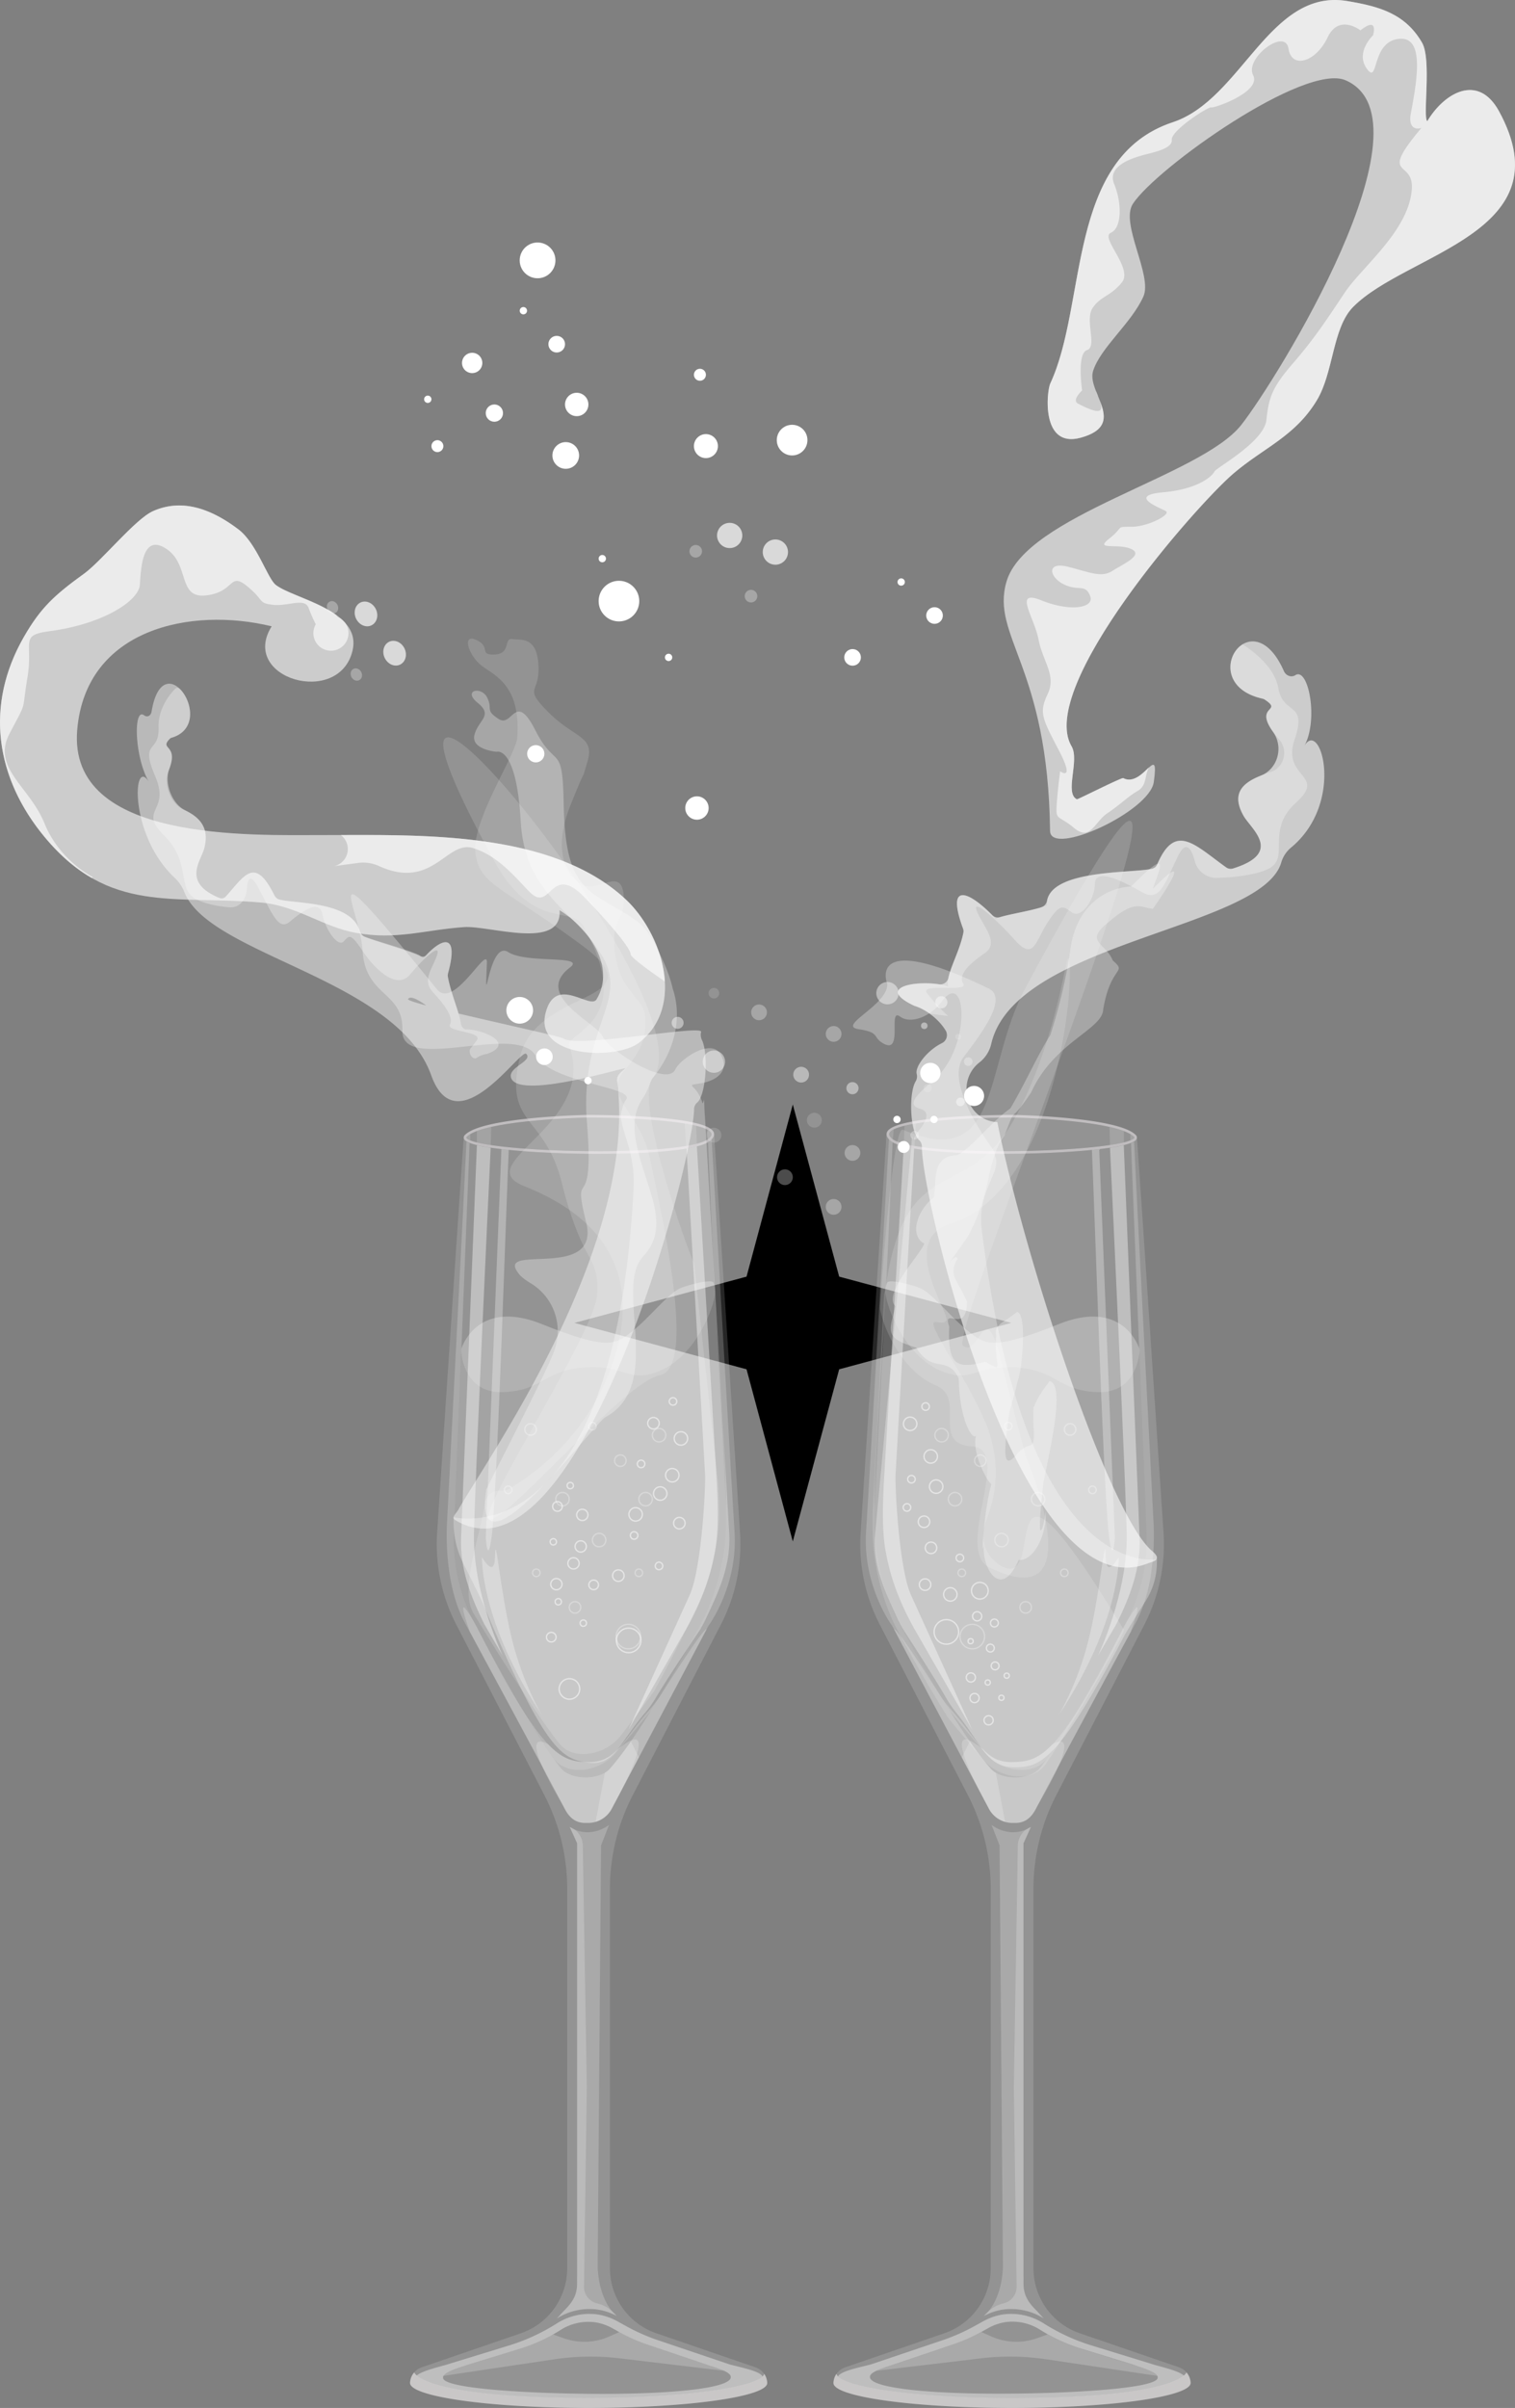<svg xmlns="http://www.w3.org/2000/svg" id="cheers" viewBox="0 0 1136.45 1806.03"><rect x="0" y="0" width="1136.45" height="1806.03" fill="#808080" stroke="none"/><defs><style>.cls-1,.cls-14{opacity:.45}.cls-11,.cls-13,.cls-14,.cls-2,.cls-3,.cls-4,.cls-6,.cls-9{fill:#fff}.cls-3,.cls-5{opacity:.3}.cls-12,.cls-4{opacity:.6}.cls-5{fill:none;stroke:#fff;stroke-miterlimit:10}.cls-6,.cls-7{opacity:.15}.cls-8{fill:#fffafe}.cls-10,.cls-8{opacity:.5}.cls-9{opacity:.2}.cls-10{fill:#fffdfd}.cls-11{opacity:.4}.cls-13{opacity:.7}</style></defs><title>HeartSpill2</title><g id="Slide1"><g id="HeartSpill"><path id="star" class="st1" d="M629.5 957.5l129.1 34.7-129.1 34.8-34.8 129.1L560 1027l-129.1-34.8L560 957.5l34.7-129.1z"/><g id="WineglassLeft"><g id="Left-contents-slide3"><g id="Splash"><g id="flow" class="cls-1"><path class="cls-2" d="M365.5 790.42c20.32-7.29-.81-17.54-14.64-18.31-2.37-.13-4.72-2.72-5.36-5.94-1.73-8.72-7.14-21.19-9.42-32.93a7.62 7.62 0 0 1 .05-3.41c8.15-29.77-3.89-26.88-16.52-13.36a3.35 3.35 0 0 1-4.43.37c-5.74-3.56-35.4-11.68-41.63-14.27a7.64 7.64 0 0 1-3.85-4.81c-7-21.86-48.26-19.94-60.24-23.12a6.6 6.6 0 0 1-3.85-3.58c-14.72-29.38-22.38-14-36.69 1.87a3.18 3.18 0 0 1-3.69.8c-29.15-11.53-14.56-27.94-12.07-37.31 4.37-16.46-4.31-23.79-14.26-28.68S123 587.29 127 576.65c7-18.59-7.78-14.27.32-22.52a3.22 3.22 0 0 1 1.39-.84c35.05-10.33-6.29-72.05-15-19.64-.53 3.2-3.17 4.64-5.71 2.78-8.1-5.94-7.17 31.79 3.86 50.31-12.21-20.5-15.61 39.45 19.38 71.83a30 30 0 0 1 7.19 10.83c19 47.32 159.1 64.63 185 137 19.15 53.45 67.09-20.38 71.31-16 5.32 5.54-14.34 10.15-11.29 18.22 6.33 16.74 88.74-9.59 85.63-7.21-2.83 2.16-6.67 5.2-6.17 9.07C479.22 935.26 362.93 1097.91 344 1132c-1.93 3.48-5.86 6.12-2.38 8.19C433.55 1195 520 873.84 520.66 832a6.56 6.56 0 0 1 2.29-5c6.65-5.47 8.63-36.47 3.6-47a8.69 8.69 0 0 1-.61-6c1.59-5.86-92.86 12.3-103.43 4.85-3.28-2.31-118.43-26.24-116.41-29.52 5.46-8.85 53.41 41.93 58.74 41.24a3.08 3.08 0 0 0 .66-.15z"/></g><path id="body" class="cls-3" d="M272 713.26c2.16 34.5 30.83 30.29 29.82 59.56-1.12 32.64 85.15-5.72 99.85 18.71 12.8 21.26 75.31 23.61 67.93 33.33a14.24 14.24 0 0 0-2.48 5.4l-.56 2.38h-.16c-3.59 11.78 10.51 28.16 8.89 58.92-14.59 277.79-135 246.36-135 246.36v4.48a68.43 68.43 0 0 0 7.45 30.67c4.68 9.21 10.59 21 14.66 29.87 46.33 110.33 59.07 116.17 78.1 119 20 3 23.45-13.75 43.5-37.41a80.17 80.17 0 0 0 7.9-11.12c8.91-15.12 33.24-51.06 33.24-51.06l3.21-5.83c10.2-21.66 20.14-41.37 18.63-67.26l-18.23-312.4c-.54-6.2-.29-10.17-.74-12.55a5.19 5.19 0 0 1-1 3.2 31.25 31.25 0 0 0-3.81-8.3c-3.67-5.62-7.7-5.22 1.35-6.5 12.34-1.75 23.38-9 16-21.93-7.12-12.51-30.38 3.59-34 11.36-6.22 13.48-50.1-14.51-54.48-24.74s-52.35-30.49-24.65-51.65c12.84-9.81-32.36-2.73-46.24-11.69-15-9.65-17.8 53.18-15.93 8.06.59-14.31-24.66 35.6-37.45 19.89-94.5-116.19-57.95-63.25-55.8-28.75z"/><path id="highlight" class="cls-3" d="M345.76 767.65c-1.39-8.93-7.51-22.52-9.82-35.15a5.06 5.06 0 0 1 .08-2.24c8.53-30.76-4.16-27.25-17.08-13a2.28 2.28 0 0 1-2.89.36c-7.75-4.06-34.8-11.54-43.46-15.47a5.41 5.41 0 0 1-2.64-3.53c-6.38-23.38-50.88-20.56-61.47-24.22a4.61 4.61 0 0 1-2.41-2.39c-14.66-29.87-22.31-15.74-36.14-.13a5.32 5.32 0 0 1-6.36 1.22c-26.9-11.49-12.84-27.43-10.4-36.63 4.61-17.35-5.29-24.55-15.89-29.46-9.39-4.35-14.85-19.06-10.82-28.82 8.46-20.49-7.69-15.46 1.14-24.24a2.11 2.11 0 0 1 .92-.53c19.7-5.61 15.67-27.24 6.71-36.4-1.27-1.3-2.84-1.45-3.83-.42-5.11 5.32-12.88 15.66-12.44 29.07.65 19.88-14.36 8.89-2.57 36.42s-13.52 24.41 6.93 44.75 9 39.63 23.65 47.46c7.54 4 17.52 5.61 25.42 6.19 6.88.5 12.18-5.09 12.81-13.89.5-7 2.35-12 8-1.77 10.66 19.33 15.39 33.76 24.06 26.56s22.26-17.69 24.59-5.73 11.76 25 15.93 20.45 5.18-6.47 14.28 7.21 25.61 29.63 35.64 17.5 23.61-24.43 20.06-14.14-11.42 18.43-2.93 27.6 15.6 18.65 12.69 24.16S362 773.58 357.77 780a64.77 64.77 0 0 1-4.65 6.11c-2 2.3 0 7.4 3 7.68a2.13 2.13 0 0 0 1.37-.33 18.67 18.67 0 0 1 7.51-2.94 2.07 2.07 0 0 0 .45-.1c21.12-7.52-2-18.22-15.82-18.38-1.78-.04-3.5-2.04-3.87-4.39z"/></g><g id="spill"><path id="spill-2" data-name="spill" class="cls-4" d="M469.3 674.48c-56.1-52.18-155.84-48.1-226.3-48.17-54-.06-192.21 5.63-185.08-78.85 6.4-76 85.21-92.49 145.86-77.71-24.48 39.19 50.57 60.73 60.66 18.25 7.24-30.5-44-38.78-57.59-49.33-6.21-4.83-14.25-31.19-28-41.64-18.79-14.23-41.09-23.87-64-13.74-13.42 5.94-38.54 37.38-52 47.12-22 15.9-32.31 25.39-44.73 46.91-29.8 51.62-21.64 106.16 15.68 150.85 48.07 57.58 96.55 43.07 161.89 48.75 26.87 2.33 46.22 18.17 71.18 22.73 30.47 5.57 51.31-2.17 81.2-4.31 18.8-1.35 73.77 17.8 71.7-12.64 22 13.54 42.28 42.45 27.74 66.81-4.86 8.15-30.92-18.95-38.29 10.33-8.57 34.07 53.48 35 69.88 22.41 35.82-27.37 17.1-82.75-9.8-107.77z"/><path id="highlight-2" data-name="highlight" class="cls-4" d="M7.21 550.11c13.66-25.85 8.81-14.84 13.36-41.82s-6.45-31.83 16.67-34.89c40.12-5.32 66.87-22.72 67.68-34.84s1.74-38.75 19.73-27 8.3 37.54 30 35 17.14-17.91 30.59-7 7.93 12.68 19.35 14.05 23.91-5.62 26.9 2.33a111.45 111.45 0 0 0 5.38 12.31 13.17 13.17 0 1 0 21.71-1.52q-1-1.13-2.21-2.19a13.26 13.26 0 0 0-2.88-1.73l-1.62-1.81c-14.5-10.27-36.75-15.86-45-22.29-6.21-4.83-14.25-31.19-28-41.64-18.79-14.23-41.09-23.87-64-13.74-13.42 5.94-38.54 37.38-52 47.12-22 15.9-32.31 25.39-44.73 46.91-29.82 51.58-21.66 106.12 15.66 150.81 11.64 13.94 23.3 23.64 35.21 30.44l.42-.88s-24.82-12.36-36.06-40.18S-6.45 576 7.21 550.11z"/><path id="hightlight" class="cls-4" d="M255.67 626.29a13.16 13.16 0 0 1-5 23.33l17.84-2.38a28.56 28.56 0 0 1 15.66 2.26C324.59 668 335 630 354.78 636.07c23.15 7 38.7 31.32 46 35.78 12.89 7.87 13.86-23.61 37.89 1.39s34.54 39.1 34.37 42.41c-.12 2.42 16.62 14.25 25.69 20.48-1.41-23.21-14.09-47.38-29.44-61.66-52.81-49.12-144.29-48.37-213.62-48.18z"/></g><g id="Bubbles"><circle class="cls-5" cx="509.56" cy="1142.41" r="4.32" transform="rotate(-3.19 509.298 1141.64)"/><circle class="cls-5" cx="490.16" cy="1067.47" r="4.32" transform="rotate(-3.19 489.815 1066.88)"/><circle class="cls-5" cx="463.8" cy="1181.77" r="4.32" transform="rotate(-3.19 463.456 1180.977)"/><circle class="cls-5" cx="504.81" cy="1051.12" r="2.83" transform="rotate(-3.19 504.47 1050.397)"/><circle class="cls-5" cx="480.86" cy="1098" r="2.83" transform="rotate(-3.19 480.52 1097.351)"/><circle class="cls-5" cx="494.29" cy="1174.5" r="2.83" transform="rotate(-3.19 494.028 1173.742)"/><circle class="cls-5" cx="475.63" cy="1151.65" r="2.83" transform="rotate(-3.19 475.255 1150.936)"/><circle class="cls-5" cx="495.22" cy="1120.21" r="5.05" transform="rotate(-3.19 494.82 1119.493)"/><circle class="cls-5" cx="504.26" cy="1106.47" r="5.05" transform="rotate(-3.19 504.008 1105.732)"/><circle class="cls-5" cx="510.75" cy="1078.89" r="5.05" transform="rotate(-3.19 510.345 1078.235)"/><circle class="cls-5" cx="476.77" cy="1135.83" r="5.05" transform="rotate(-3.19 476.413 1135.154)"/><circle class="cls-5" cx="471.53" cy="1230.33" r="9.2" transform="rotate(-3.19 471.27 1229.535)"/></g><g id="Bubbles-2" data-name="Bubbles"><circle class="cls-5" cx="445.33" cy="1188.68" r="3.61" transform="rotate(-13.48 445.349 1188.682)"/><circle class="cls-5" cx="418.16" cy="1129.88" r="3.61" transform="rotate(-13.48 418.151 1129.87)"/><circle class="cls-5" cx="413.54" cy="1227.91" r="3.61" transform="rotate(-13.48 413.558 1227.91)"/><circle class="cls-5" cx="427.78" cy="1114.23" r="2.36" transform="rotate(-13.48 427.764 1114.233)"/><circle class="cls-5" cx="415.06" cy="1156.4" r="2.36" transform="rotate(-13.48 415.059 1156.403)"/><circle class="cls-5" cx="437.56" cy="1217.38" r="2.36" transform="rotate(-13.48 437.541 1217.36)"/><circle class="cls-5" cx="418.78" cy="1201.35" r="2.36" transform="rotate(-13.48 418.796 1201.373)"/><circle class="cls-5" cx="430.21" cy="1172.54" r="4.23" transform="rotate(-13.48 430.227 1172.524)"/><circle class="cls-5" cx="435.6" cy="1159.88" r="4.23" transform="rotate(-13.48 435.585 1159.858)"/><circle class="cls-5" cx="436.82" cy="1136.21" r="4.23" transform="rotate(-13.48 436.795 1136.192)"/><circle class="cls-5" cx="417.35" cy="1188.16" r="4.23" transform="rotate(-13.48 417.354 1188.162)"/><circle class="cls-5" cx="427.16" cy="1266.74" r="7.7" transform="rotate(-13.48 427.156 1266.753)"/></g></g><g id="Left-Contents-slide2"><path id="Liquid" class="cls-6" d="M375.65 1118.08a11 11 0 0 0-11.78 9.28c-3.9 25.56-19.41 65-8.64 82.78 20.4 33.69 48.1 77.06 64.47 97.72 5.32 6.28 12.53 8 19.4 7.65A36.59 36.59 0 0 0 467 1300s12.15-15.66 23.22-31a11.29 11.29 0 0 0 .74-1.17c14.82-26.94 28.65-55.69 33.66-66.56 11.62-25.19 15.22-53.2 14.8-71.43 0-2.18-.13-4.49-.24-6.91l-.56-10v-.58l-16.78-153.9q-.25-2.29-.48-4.45l-.49-4.64a12.58 12.58 0 0 0-1.25-4.45c-2.11-3-44.25-119-30-136.33 46.17-56.22-262.23-424.4-118.72-162.5 28.51 52 57.89 33.11 66.51 48.31 41.36 73-14.1 79.91-10.33 90.25 21.54 59.22-76.29 88.13-33.84 105 79.48 31.65 81.72 86.81 66.48 132.1-13.46 40-41.36 73.47-77.67 94.86a10.91 10.91 0 0 1-6.39 1.45z"/><g id="Bubbles-3" data-name="Bubbles"><circle class="cls-5" cx="509.56" cy="1142.41" r="4.32" transform="rotate(-3.19 509.298 1141.64)"/><circle class="cls-5" cx="490.16" cy="1067.47" r="4.32" transform="rotate(-3.19 489.815 1066.88)"/><circle class="cls-5" cx="463.8" cy="1181.77" r="4.32" transform="rotate(-3.19 463.456 1180.977)"/><circle class="cls-5" cx="504.81" cy="1051.12" r="2.83" transform="rotate(-3.19 504.47 1050.397)"/><circle class="cls-5" cx="480.86" cy="1098" r="2.83" transform="rotate(-3.19 480.52 1097.351)"/><circle class="cls-5" cx="494.29" cy="1174.5" r="2.83" transform="rotate(-3.19 494.028 1173.742)"/><circle class="cls-5" cx="475.63" cy="1151.65" r="2.83" transform="rotate(-3.19 475.255 1150.936)"/><circle class="cls-5" cx="495.22" cy="1120.21" r="5.05" transform="rotate(-3.19 494.82 1119.493)"/><circle class="cls-5" cx="504.26" cy="1106.47" r="5.05" transform="rotate(-3.19 504.008 1105.732)"/><circle class="cls-5" cx="510.75" cy="1078.89" r="5.05" transform="rotate(-3.19 510.345 1078.235)"/><circle class="cls-5" cx="476.77" cy="1135.83" r="5.05" transform="rotate(-3.19 476.413 1135.154)"/><circle class="cls-5" cx="471.53" cy="1230.33" r="9.2" transform="rotate(-3.19 471.27 1229.535)"/></g><g id="Bubbles-4" data-name="Bubbles"><circle class="cls-5" cx="445.33" cy="1188.68" r="3.61" transform="rotate(-13.48 445.349 1188.682)"/><circle class="cls-5" cx="418.16" cy="1129.88" r="3.61" transform="rotate(-13.48 418.151 1129.87)"/><circle class="cls-5" cx="413.54" cy="1227.91" r="3.61" transform="rotate(-13.48 413.558 1227.91)"/><circle class="cls-5" cx="427.78" cy="1114.23" r="2.36" transform="rotate(-13.48 427.764 1114.233)"/><circle class="cls-5" cx="415.06" cy="1156.4" r="2.36" transform="rotate(-13.48 415.059 1156.403)"/><circle class="cls-5" cx="437.56" cy="1217.38" r="2.36" transform="rotate(-13.48 437.541 1217.36)"/><circle class="cls-5" cx="418.78" cy="1201.35" r="2.36" transform="rotate(-13.48 418.796 1201.373)"/><circle class="cls-5" cx="430.21" cy="1172.54" r="4.23" transform="rotate(-13.48 430.227 1172.524)"/><circle class="cls-5" cx="435.6" cy="1159.88" r="4.23" transform="rotate(-13.48 435.585 1159.858)"/><circle class="cls-5" cx="436.82" cy="1136.21" r="4.23" transform="rotate(-13.48 436.795 1136.192)"/><circle class="cls-5" cx="417.35" cy="1188.16" r="4.23" transform="rotate(-13.48 417.354 1188.162)"/><circle class="cls-5" cx="427.16" cy="1266.74" r="7.7" transform="rotate(-13.48 427.156 1266.753)"/></g><path id="spill-3" data-name="spill" class="cls-6" d="M447.51 973.74a45.84 45.84 0 0 0-5.44-31.06c-5.88-10.15-13.74-27.47-20.56-55.19-12.82-52.15-44.18-42.91-31.34-95.17S496 752.78 436 708.62 360 664 356.65 640.1s30.36-73.93 31.29-86.66c3-40.61-17.8-46.88-27.27-54.67s-14.4-24-3.21-18.7 1.39 11.36 13.67 10.83 6.57-12.6 13.16-11.59S402.71 477 403.93 499s-12.09 15.55 7.56 35.28 35.09 17.5 29.09 37.35 1.82-4-12.73 32.54-1.24 55 10.26 59.85 27.84-13.7 29.69 7.24-9.71 14.9-6.49 43.49 22.2 34.36 22.57 47.75.31 21.74-15.85 41 12.49 30.37 19.78 66.55 35.58 155.4 7.4 161.3c-28.58 6-115.53 111.15-127.91 108-10.62-2.77 74.22-132.15 80.21-165.61z"/><path id="spill-4" data-name="spill" class="cls-3" d="M489.59 705.09c-8.47-15.29-18.3-18.27-38.56-30.67s-27.41-27.86-28.24-72.8-6-24-21.2-53.88-17.06-1.64-27.53-8.5-4.23-6.81-8.51-15.86-19-5.73-7.15 3.83.24 12.92-2.51 24 16.62 12.65 16.62 12.65 14.84-5.12 18.1 52.13c2.88 50.56 34.57 64.88 54.65 91.2 2.15 3.34 4.25 6.49 6.32 9.5.32.56.65 1.12 1 1.69 18.46 34.36-18 52.2-12.23 124.4s-11.88 28.64-.64 74-71.6 14-49.77 39.5c1.54 1.8 4.62 4 8.36 6.32a41.87 41.87 0 0 1 18.26 48l-.06.18c-1.45 9-51.57 105.25-51.75 106.45-11.36 75 80.57-49.52 89.5-54.38 44.41-24.18 6.19-96.77 28.11-120.43s1.93-50.39-5-84.87c-2.6-13-1.9-24.19 5.15-34.31 4.43-6.85 5-12.07 7.09-14.66 17.67-21.51 21.92-47.07 15-67.19-2.02-9.27-6.85-21.56-15.01-36.3z"/></g><g id="Left-Contents-slide1"><path class="cls-6" d="M340.74 1149.16a133.56 133.56 0 0 0 15.51 68.43c18.5 34.77 43.74 79.61 58.94 101.16 5 6.57 12.07 8.65 18.94 8.72a36.59 36.59 0 0 0 28.71-13.94s13.33-15.33 25.35-30.18c16.43-26.24 32-54.52 37.68-65.17 13-24.5 18.15-52.27 18.75-70.5.07-2.18.12-4.49.15-6.91v-10.3l-8.16-154.9c-.08-1.54-.16-3-.24-4.47s-.15-3-.23-4.66a12.58 12.58 0 0 0-1-4.51c-1.94-3.08-21.83 2.71-25.46 4.54-9.37 4.74-22.67 22-35.33 32s-18 14.67-67.8-5.33c-44.39-17.82-57.9 11.38-60.32 17.94zm-3.14 33.03a31 31 0 0 0 .91 4.94q-.51-2.49-.91-4.94z" id="liquid-2" data-name="liquid"/><path id="highlight-3" data-name="highlight" class="cls-6" d="M377.14 1044.13c30.54-1 30.13-16.5 61.58-18.5s32.45 12.23 56 2.61 38.51-39.75 41.69-57.15c.42-2.28 0-7.25-1.24-9.17-1.94-3.08-21.83 2.71-25.46 4.54-9.37 4.74-22.67 22-35.33 32s-18 14.67-67.8-5.33-60.74 19.21-60.74 19.21.76 32.79 31.3 31.79z"/><g id="Bubbles-5" data-name="Bubbles"><circle class="cls-5" cx="397.99" cy="1072.12" r="4.32"/><circle class="cls-5" cx="465.35" cy="1095.52" r="4.32"/><circle class="cls-5" cx="431.33" cy="1205.56" r="4.32"/><circle class="cls-5" cx="381.21" cy="1117.43" r="2.83"/><circle class="cls-5" cx="444.37" cy="1069.67" r="2.83"/><circle class="cls-5" cx="479.23" cy="1179.64" r="2.83"/><circle class="cls-5" cx="402.31" cy="1179.64" r="2.83"/><circle class="cls-5" cx="421.95" cy="1124.4" r="5.05"/><circle class="cls-5" cx="484.29" cy="1124.4" r="5.05"/><circle class="cls-5" cx="494.4" cy="1076.43" r="5.05"/><circle class="cls-5" cx="449.42" cy="1155.08" r="5.05"/><circle class="cls-5" cx="471.35" cy="1227.47" r="9.2"/></g></g><g id="WineGlass"><g class="cls-7"><path class="cls-2" d="M575.5 1786.78a13 13 0 0 0-8.75-11.23L492.36 1750a51.55 51.55 0 0 1-34.82-48.76v-284.46a152.79 152.79 0 0 1 17-70.13l66.2-128.14a131.39 131.39 0 0 0 14.38-68.85L536.43 862.1c-.56-5.69-.3-9.19-.77-11.34 0 1.6-1 3.26-3 4.93-8.6 7.21-47.21 9.73-83.93 9.73-3.63 0-7.23 0-10.79-.07-39-.52-83.59-4-89.29-10.29a2.72 2.72 0 0 1-.76-1.8c-1.13 12.32-20 296.4-20 296.4a131.39 131.39 0 0 0 14.38 68.85l66.2 128.14a152.79 152.79 0 0 1 17 70.13v284.49a51.55 51.55 0 0 1-34.75 48.73l-74.39 25.52a13 13 0 0 0-8.75 11.23 6.26 6.26 0 0 0 .08 1.29c3 10 61.76 18 133.87 18 72.3 0 131.22-8 133.89-18a4.83 4.83 0 0 0 .08-1.26z"/></g><path class="cls-8" d="M448.72 865.42c-3.63 0-7.23 0-10.79-.07-39-.52-83.59-4-89.29-10.29a2.64 2.64 0 0 1 .23-3.93c13.38-13.23 88.33-14.87 91.51-14.93h.32c10.55 0 90.14.43 94.73 13.16.73 2-.2 4.16-2.78 6.32-8.6 7.22-47.21 9.74-83.93 9.74zm-8.31-27.22c-1.25 0-77.37 1.72-90.15 14.36-.59.58-.45.83-.15 1.16 4.4 4.89 42.16 9 87.84 9.63 49.32.65 86-3 93.43-9.2 1.87-1.57 2.6-2.95 2.18-4.1-3.15-8.75-57.41-11.9-93.15-11.85z"/><path class="cls-9" d="M447.67 1732.13l1.54.23a44.73 44.73 0 0 1 13.48 4.69s-13-9.07-14.36-36.52l2.54-316.44 6-15.4s-13.83 11.3-29.5 1.57l5.57 12.28v324.31c-.33 7.16 1.76 14.47-8.57 24.92-1.71 1.73-6.62 7.1-6.62 7.1a45.7 45.7 0 0 1 29.92-6.74zm-96.46 41.37c-3.29 1.25-16.67 4.71-18.66 8.47l83.22-12.44a184.06 184.06 0 0 1 49-.73l78.51 9.35c-4.46-2.13-10.71-3.81-12.9-4.64l-44.9-15.17a126.15 126.15 0 0 1-20.62-9.11l-.3-.16-7.55 3.35a46.07 46.07 0 0 1-34.1 1.31l-8.11-2.88a125.92 125.92 0 0 1-24.6 10.62z"/><path class="cls-10" d="M575.5 1786.78a4.83 4.83 0 0 1-.06 1.21c-2.67 10-61.59 18-133.89 18-72.11 0-130.9-8-133.87-18a6.26 6.26 0 0 1-.08-1.29l.15-1a12.32 12.32 0 0 1 2.33-5.57l.64-.86c0 .16 5.16 19.26 131.28 19.26 70.64 0 128.65-8.08 131.27-18.11a12.51 12.51 0 0 1 1.57 3.12 16.18 16.18 0 0 1 .66 3.24z"/><path class="cls-11" d="M442 1798.61c66 0 121-7.05 130-16.15-1.56-4.52-21.69-7.91-25.68-9.43l-52.53-17.75a147.58 147.58 0 0 1-24.13-10.65l-6.31-3.49a44.82 44.82 0 0 0-14.17-5.1l-1.54-.23a45.33 45.33 0 0 0-29.92 6.8l-1.07.66a148 148 0 0 1-34.3 15.73l-45.61 14c-3.57 1.36-19.72 4.73-24.15 8.69 5.96 5.18 30.49 16.92 129.41 16.92zm-90.78-25.11l39-12a126.52 126.52 0 0 0 29.35-13.4l.91-.57a38.74 38.74 0 0 1 25.57-5.81l1.31.2a38.31 38.31 0 0 1 12.11 4.36l5.4 3a126.15 126.15 0 0 0 20.62 9.11l44.9 15.17c3.52 1.34 17.45 4.85 17.75 8.9a4.23 4.23 0 0 1 0 1c-1.91 7.94-44.6 12-96.33 12s-117.27-3.68-119.39-11.59a5.48 5.48 0 0 1-.06-1c.25-4.16 15.33-8.03 18.85-9.37z"/><path class="cls-9" d="M462.69 1737.05a44.73 44.73 0 0 0-13.48-4.69l-1.54-.23a45.7 45.7 0 0 0-29.92 6.73s4.91-5.37 6.62-7.1c10.33-10.45 8.24-17.76 8.57-24.92v-324.31l-5.57-12.28a15.22 15.22 0 0 1 9.81 14l3 181.14L438.1 1715a12.77 12.77 0 0 0 10 12.63c4.4 1.01 9.62 3.55 14.59 9.42zm-3.94-380.25l20.48-38.73-6-12a219 219 0 0 1-15.73 20.49 15.68 15.68 0 0 1-3.75 3l-7 36.86a19.93 19.93 0 0 0 12-9.62z"/><path class="cls-9" d="M530 1222.07c-1.24-2.37-24.85 34.27-34.26 49.1a82.6 82.6 0 0 1-8.12 10.7c-21.66 24.28-25.36 40.26-46.8 39.73-20.34-.5-34-4.49-83.26-101.6-19.4-34.7-5 4-5 4s63.17 117.24 71 132.38c3.42 6.64 8 10.8 15.51 10.8h2.22a19.94 19.94 0 0 0 17.5-10.4z"/><path class="cls-3" d="M361.54 1167.86s-1.67 48 45 118.51c0 0-14.17-23.15-22.5-56.85-9.07-36.65-12.37-83.31-12.74-61.94-.3 17.23-9.76.28-9.76.28z"/><path class="cls-9" d="M462.69 1312.6c-5.85 6-12 9.26-21.85 9s-18-1.3-29.37-13.09c0 0-26.76-18 11.23 46.27l.83 1.6c3.42 6.64 8 10.8 15.51 10.8h2.22a19.94 19.94 0 0 0 17.5-10.4l1.62-3.07s40.62-72.71 2.31-41.11z"/><path class="cls-11" d="M355.54 1149.86c1.06-44.73 10.31-242.18 12.53-289-3.92-.58-7.4-1.22-10.34-1.92l-11.83 293.78c-1.1 23.09 7 44.6 17.41 65.43l13.83 23.77s-22.66-47.16-21.6-92.06z"/><path class="cls-3" d="M376.13 861.89l-11.74 291.5c1.69 21.28 4.36.44 4.82-4.53 4.33-46.66 10.15-235.34 12.41-286.38-1.88-.19-3.71-.38-5.49-.59z"/><path class="cls-9" d="M551 1148.59c-2.4-37-14.7-252.73-17.16-294.07-.07.06-.65.65-.72.71a9.94 9.94 0 0 1-2 1.46c.68 19.65 3.87 88.44 5.18 114.39 2.24 44.2 9.65 134 8.25 176.58-.6 18.23-5.75 46-18.75 70.5-9.33 17.58-45.78 83.24-68.33 108.42-7.85 8.76-29.12 8.69-36.67-.33-13.78-16.48-43.57-69.1-64.62-108.67a133.56 133.56 0 0 1-15.51-68.43l11.58-291.75a17.79 17.79 0 0 1-2.35-1l-2.51 51.21-11.92 231.69s-4 46 13.33 78c14.13 26.09 59.27 109.32 74.66 139.2 3.42 6.64 8 10.8 15.51 10.8h2.22a19.94 19.94 0 0 0 17.5-10.4l72.79-137.6s22.22-29.71 19.52-70.71z"/><path class="cls-11" d="M537.39 1106.82l-14.64-247c-2.34.57-4.91 1.15-7.77 1.62l13.89 243.91c.66 7.67-2.38 70.84-11.52 90.94l-46 101.19 39.33-68.67c11.68-19.55 20.68-39.64 25-62l.64-3.32c3.13-16.18 2.08-40.21 1.07-56.67z"/><path class="cls-6" d="M440.41 838.2c-1.25 0-77.37 1.72-90.15 14.36-.59.58-.45.83-.15 1.16 4.4 4.89 42.16 9 87.84 9.63 49.32.65 86-3 93.43-9.2 1.87-1.57 2.6-2.95 2.18-4.1-3.15-8.75-57.41-11.9-93.15-11.85z"/><path class="cls-6" d="M357.73 856.83c2.81.69 6.29 1.35 10.35 2l.4-13.57a80.75 80.75 0 0 0-10.75 3.1zm-7.62-3.12a7.58 7.58 0 0 0 2.67 1.59v-4.61a13.5 13.5 0 0 0-2.47 1.87c-.64.58-.5.82-.2 1.15zm164.59 5.76c3-.51 5.68-1.07 8-1.67l-.49-13.42c-2.52-.61-5.39-1.18-8.53-1.69zm15.58-12.36l.68 7.34c.14-.1.29-.2.41-.3 1.87-1.57 2.6-2.95 2.18-4.1s-1.55-2.05-3.27-2.94z"/></g></g><g id="wineglassRight"><g id="Right-contents-slide3"><g id="Splash-2" data-name="Splash"><g id="flow-2" data-name="flow" class="cls-12"><path class="cls-2" d="M685.45 754.21c-28.13-13.47.16-18.89 19-15.95a6.25 6.25 0 0 0 7-5c1.91-9 8.63-21.14 11.12-33.3a6.84 6.84 0 0 0-.25-3.72c-12.69-34.64 3.89-28.21 21.84-10a6 6 0 0 0 6.07 1.61c7.64-2.31 23-4.75 31-7.41a6.5 6.5 0 0 0 4.2-5c4.47-23.13 62.5-20.47 78.3-23.7a6.29 6.29 0 0 0 4.44-3.73c13.47-31 27.78-14.54 51.46 2.5a6 6 0 0 0 5.32.89c37.78-11.83 13.6-29.44 7.9-39.43-10-17.53.33-25.18 13-30.24s17.2-21.46 9.08-32.81c-14.19-19.83 7.42-15-5.82-23.91A6.28 6.28 0 0 0 947 524c-51.2-11.45-8.42-76.37 16.11-20.63 1.5 3.4 5.52 5 8.59 3 9.84-6.18 17.54 33.84 6.61 53.33 12.1-21.58 31.09 42.08-9.84 76a22.87 22.87 0 0 0-7.37 11.21C946.5 697 761 706.17 743.54 783.05a24.68 24.68 0 0 1-9 13.93 25.14 25.14 0 0 0-9.53 19.09c-.42 13.68 9.88 25.1 23 25.5h.12c19.9 99.41 83.14 293.85 116.08 321.69 8.32 7 .32 7.91-3.28 9.33C765.6 1210.22 691.09 898.87 691.55 860a6.63 6.63 0 0 0-2.21-5c-6.66-6-7.87-35-2.45-44a7.1 7.1 0 0 0 .77-5.48c-1.47-5.65 8-17.81 19-23.2a6.67 6.67 0 0 0 2.72-9.36c-5.35-9-15.71-16.2-23-18.39a6.06 6.06 0 0 1-.93-.36z"/></g><path id="body-2" data-name="body" class="cls-3" d="M741.62 741.4c14 6.81-3 30.77-18.7 51.3-13.63 17.88 13.66 57.92 21 68a14.43 14.43 0 0 1 2.39 5.36l.51 2.29h.17c3.36 11.43-14 25.73-10.62 53.33 33.06 268.74 131.55 247.59 131.55 247.59l-.13 4.15a53.92 53.92 0 0 1-8.4 27.35c-5 7.86-11.37 18-15.75 25.58-50.2 95.62-63.37 99.21-82.88 99.12-20.5-.1-23.6-16.09-43.46-40.88a87.9 87.9 0 0 1-7.78-11.43c-8.71-15.28-32.63-52.06-32.63-52.06l-3.13-5.86c-9.85-21.53-19.5-41.21-17.28-65l26.74-286.88c.71-5.67.56-9.39 1.08-11.52a4.94 4.94 0 0 0 .92 3.1 24.23 24.23 0 0 1 4.11-7.14c3.9-4.68 10-13.77.76-16.25-12.56-3.39 2.41-14.08 12.33-23.4 26.27-24.69 22.6-82.37 3.76-56.7-7.95 10.83-22.91 17-31 11-9.41-7 2.63 28.56-12.39 20.27-8.71-4.81-2.09-8.31-18.74-10.82s22.39-18.18 21.5-34c-.02.05-16.55-41.49 76.07 3.5z"/><path id="highlight-4" data-name="highlight" class="cls-3" d="M711.15 739.82c-1.78-9.47 9.18-25.79 11.81-41.9-14.54-38.36 4.74-29.44 24-8.87 6-3.15 32.22-6.51 38.28-10.35-.75-29.29 74.54-22.83 81.94-28.23 13.8-34.45 28.25-17.51 52.6 0a5.85 5.85 0 0 0 5.16.87c37.9-11.83 13.68-29.46 8-39.45C921 591 938 584.1 953.37 578.94c9.9-3.32 13.19-16.18 6.25-24.24-23.45-27.25 5.15-19.82-11.5-30.45-31.85-6.48-28.86-33.05-16-40.94 7.9 5 23.89 16.93 26.75 32.69 3.83 21.09 22.08 9.64 12.24 38.69s24.6 26.1 1 47.39S969 644 950.51 652.1c-10.68 4.69-26.37 6-37.7 6.35a16.82 16.82 0 0 1-16.58-12.67C894 637.27 890 629.52 884 641.4c-10.21 20.36-13.35 35.61-27.12 27.85s-35.16-19.08-35.55-6.42-10.4 26.36-17.28 21.48-8.74-6.94-18.13 7.45S775.58 721 761.25 705s-33.51-33-28.13-20.87 16.55 23.18 5.45 30.85-20.31 16.05-16 22.85-33.21-1-27.07 7.18 15.66 17 15.66 17l-13.66-1.69a38.48 38.48 0 0 0-11.58-5.94c-32.6-15.38 7.87-20.38 25.23-14.56z"/></g><g id="spill-5" data-name="spill"><path id="spill-6" data-name="spill" class="cls-4" d="M1124.48 83.47c-15.69-28.78-41.14-13.84-53.84 7.44-3.53-3.43 3.39-46.28-3.91-58.89C1054 10 1034.27 4.75 1010.61.79c-58.35-9.77-79 73.71-130.88 90.9-79.88 26.48-63.92 135.7-91.86 195.88-2.76 5.95-7.17 48.91 22.75 40.73 35.7-9.75 4.36-34.12 9.33-50 5.47-17.52 28.78-35.85 37.74-55.89 7.08-15.83-17.67-54.71-7.84-69.61 17.87-27.1 129.11-106 159.62-92.55 68.62 30.23-52 225-78.39 258.49-30.44 38.63-161.73 67.61-176.13 117.67-11.76 40.85 31.32 63.39 32.73 186.76.23 19.82 74.8-14.42 77.84-36.71 4.22-31-8.06 4.8-22.95-2.84-1.21-.62-34.17 16.15-34.73 15.89-9.54-4.49 2.16-29.25-4-39.72-26.23-44.51 93.55-180.81 121.35-204.58 22.76-19.46 46.37-27.89 62.7-55.1 12.52-20.85 11.61-54.16 27.12-69.86 40.24-40.77 159.25-55.49 109.47-146.78zm-240.82 74.75z"/><path id="highlight-5" data-name="highlight" class="cls-4" d="M842.57 583.58c-1.21-.62-34.17 16.15-34.73 15.89-9.54-4.49 2.16-29.25-4-39.72-26.23-44.51 93.55-180.81 121.35-204.58 22.76-19.46 46.37-27.89 62.7-55.1 12.52-20.85 11.61-54.16 27.12-69.86 40.24-40.73 159.25-55.45 109.46-146.74-15.69-28.78-41.14-13.84-53.84 7.44-3.53-3.43 3.39-46.28-3.91-58.89C1054 10 1034.27 4.75 1010.61.79c-58.35-9.77-79 73.71-130.88 90.9-79.88 26.48-63.92 135.7-91.86 195.88-2.76 5.95-7.17 48.91 22.75 40.73 25.54-7 16.77-21.43 11.53-34.92a11.64 11.64 0 0 0 1.63 4.06c3.3 8.06 6.64 16.88-15.62 5-3.84-3 3.58-9.55 3.58-9.55s-4.15-27.75 3.68-30.3-1.85-22.59 4.2-31.59 13.22-8.51 21.92-19.15-16.59-33.61-8.24-37.27 8.33-22.38 2.49-36.53 15.19-19.76 20.89-21.49S879.76 112 879 104.93s27.72-25.21 29.53-24.36S946.45 69 940 56.36s24.06-35.84 26.52-19.94 20.81 9.8 29.33-8.29 24.63-5.35 24.63-5.35c14.06-11.07 9.47 3.72 9.47 3.72s-13.56 12.77-4.62 25.09 3.13-19.16 23-22.31 15.43 27.18 10 55.58c-2.1 11.06 3.54 12.55 7.9 11.08-33.16 39.52-5 22.55-7.24 46.71-2.85 31.08-37.42 57.54-50.32 76.9s-22.81 34.56-38.7 52.87-18.27 26-20 42.53-37.57 35.72-39 38.73-11.32 13.09-38.48 15.55-2.33 11.65 2 14.08-13.29 11.79-25.81 11.79-5.07-.18-16.63 8.88 6.48 3.29 16.36 7.71-5.35 11-13.78 16.37-16.16 1.45-33.26-2.92-14.13 8.08-3.07 13.29 15.59-.76 19.38 8.39-14.62 12.27-36.3 3.53-5.68 12.06-2.4 29.08 13.55 27 7 40.9-4.65 17.7 8.15 42.15 1.12 16 1.12 16-1.66 11.74-2.55 24.59.78 7.74 13 17.93 15.31-4.58 25-11.07 15.51-12.59 22.57-16.63 5.11-10.85 8.57-17.83c-4.16 3.94-11.34 12.17-19.27 8.11z"/></g><g id="Bubbles-6" data-name="Bubbles"><circle class="cls-5" cx="693.92" cy="1188.48" r="4.32"/><circle class="cls-5" cx="693.13" cy="1141.35" r="4.32"/><circle class="cls-5" cx="698.38" cy="1160.92" r="4.32"/><circle class="cls-5" cx="720.04" cy="1168.51" r="2.83"/><circle class="cls-5" cx="694.34" cy="1054.95" r="2.83"/><circle class="cls-5" cx="683.71" cy="1109.44" r="2.83"/><circle class="cls-5" cx="680.34" cy="1130.62" r="2.83"/><circle class="cls-5" cx="712.87" cy="1195.85" r="5.05"/><circle class="cls-5" cx="698.18" cy="1092.37" r="5.05"/><circle class="cls-5" cx="682.73" cy="1067.89" r="5.05"/><circle class="cls-5" cx="702.25" cy="1114.97" r="5.05"/><circle class="cls-5" cx="709.91" cy="1223.95" r="9.2"/></g><g id="Bubbles-7" data-name="Bubbles"><circle class="cls-5" cx="745.92" cy="1217.29" r="2.95"/><circle class="cls-5" cx="746.46" cy="1249.45" r="2.95"/><circle class="cls-5" cx="742.88" cy="1236.09" r="2.95"/><circle class="cls-5" cx="728.1" cy="1230.92" r="1.93"/><circle class="cls-5" cx="751.21" cy="1273.36" r="1.93"/><circle class="cls-5" cx="740.92" cy="1261.91" r="1.93"/><circle class="cls-5" cx="755.19" cy="1256.78" r="1.93"/><circle class="cls-5" cx="732.99" cy="1212.26" r="3.45"/><circle class="cls-5" cx="731.04" cy="1273.56" r="3.45"/><circle class="cls-5" cx="741.58" cy="1290.26" r="3.45"/><circle class="cls-5" cx="728.26" cy="1258.13" r="3.45"/><circle class="cls-5" cx="735.01" cy="1193.08" r="6.28"/></g></g><g id="Right-Contents-slide2"><path class="cls-6" d="M739.6 1141a26.57 26.57 0 0 0 12.92 34.16c34 16.54-11.49-121.5 90.54 47.34 1.31 2.17-43.75 79.61-59 101.15-5 6.57-12.07 8.65-18.94 8.72a36.59 36.59 0 0 1-28.71-13.94s-13.33-15.33-25.34-30.19c-16.43-26.24-32-54.53-37.67-65.17-13-24.5-18.14-52.27-18.74-70.5-.07-2.18-.12-4.5-.15-6.91v-10.3l8.18-154.9c.08-1.54.16-3 .24-4.47s.15-3 .23-4.66c.17-1.82.87-3.53 1-4.51 15-106.27 60.75-61.48 97.39-128.75 29.88-54.87 38-120 39.6-119.19 5.94 3-4.15 172.12-88.42 199-39.44 12.59.54 67.78-2.95 72.56-5.1 7-23-14.93 9.13 37.36a331 331 0 0 1 19.66 37.45 95.51 95.51 0 0 1 1 75.75zm122.11 46.11a31 31 0 0 1-.91 4.94q.51-2.49.91-4.94z" id="liquid-3" data-name="liquid"/><path id="highlight-6" data-name="highlight" class="cls-3" d="M864.76 666.64c5-14.72 14.47-33-16.18-1.84-22.67 1.52-42.49 18-45.89 49.24a405.51 405.51 0 0 1-14.8 62.31c-9.11 14.08-18.66 35.84-30 55-14.51 10.13-29.29 29.88-40 35.1-18.94.51-15.49 18.19-17.24 31.4-14.17 11.18-17.87 29.63-7.3 34.85-3.31 8.78-31.21 37.56-21.73 47-4.42 18.71-8.85 23.73 15.61 31 12.5 20.35 23.26 5.18 31.91 23.09.63 33.89 11.92 48.74 13.29 42-5 14.48 12.19 42.12 11.42 36.45-5.74 20-8.39 61.44-5.56 45.77-2.83 15.67 12 44 25.79 12 11.34.84 21.16-18.38 20.34-36.56-.78 10.13-8.35 35.59-1.56-22.25 6.65-32.28 15.41-72.14 4.58-75.36-10.41 13-11.85 20.22-12.11 19.47-1.08 14.54 2.23 27.31-2.14 28.61a19.54 19.54 0 0 0-9.78 6c-7.88 9.59-11.84 9.23-7.56-20.51 1.67-15.53 1.58-8.63 7.59-33.79 3.47-9 7.17-50.5-.59-51.65-10.38 8.68-17.33 9.14-15.49 17.75-2.69 20.63 7.76 29.27-8.16 19.63-21 5.41-28.48 3.51-27.14-26.27-5.61-16.1 13.32 6.76 13.29-18.93-7.29-16.83-14.27-19.48-7.16-31.88-1-7.49-17.49 19.73 7.93-17 18.26-33.92 13.51-56.53 27.38-75.7 10.1-25.73 1.7-5 20-32.24 17-37.8 53.73-47.13 54.06-62.36 5.72-33.48 18.5-26.76 7.1-36.65-4.93-13.05-22-13.82-3.26-28.53 20.49-18 24.68-10.71 33.45-10.19 18.8-26.99 23.69-39.1-.09-14.96z"/><path id="highlight-7" data-name="highlight" class="cls-6" d="M742.5 1175.86c-27.54-13.23 18-89-13.41-91s-3.67-36.22-27.17-45.83-38.51-39.76-41.69-57.16c-.42-2.28 9.12-138 17-134.59 74.31 31.92 60.3-47.15 91.68-105.71 210.6-392.91-59.31 257.67-46.65 267.67s16.24-40.17 28.81 12c3 12.43 18.12 70.24 18.12 70.24s52.65 122.52-26.69 84.38z"/><g id="Bubbles-8" data-name="Bubbles"><circle class="cls-5" cx="693.92" cy="1188.48" r="4.32"/><circle class="cls-5" cx="693.13" cy="1141.35" r="4.32"/><circle class="cls-5" cx="698.38" cy="1160.92" r="4.32"/><circle class="cls-5" cx="720.04" cy="1168.51" r="2.83"/><circle class="cls-5" cx="694.34" cy="1054.95" r="2.83"/><circle class="cls-5" cx="683.71" cy="1109.44" r="2.83"/><circle class="cls-5" cx="680.34" cy="1130.62" r="2.83"/><circle class="cls-5" cx="712.87" cy="1195.85" r="5.05"/><circle class="cls-5" cx="698.18" cy="1092.37" r="5.05"/><circle class="cls-5" cx="682.73" cy="1067.89" r="5.05"/><circle class="cls-5" cx="702.25" cy="1114.97" r="5.05"/><circle class="cls-5" cx="709.91" cy="1223.95" r="9.2"/></g><g id="Bubbles-9" data-name="Bubbles"><circle class="cls-5" cx="745.92" cy="1217.29" r="2.95"/><circle class="cls-5" cx="746.46" cy="1249.45" r="2.95"/><circle class="cls-5" cx="742.88" cy="1236.09" r="2.95"/><circle class="cls-5" cx="728.1" cy="1230.92" r="1.93"/><circle class="cls-5" cx="751.21" cy="1273.36" r="1.93"/><circle class="cls-5" cx="740.92" cy="1261.91" r="1.93"/><circle class="cls-5" cx="755.19" cy="1256.78" r="1.93"/><circle class="cls-5" cx="732.99" cy="1212.26" r="3.45"/><circle class="cls-5" cx="731.04" cy="1273.56" r="3.45"/><circle class="cls-5" cx="741.58" cy="1290.26" r="3.45"/><circle class="cls-5" cx="728.26" cy="1258.13" r="3.45"/><circle class="cls-5" cx="735.01" cy="1193.08" r="6.28"/></g></g><g id="Right-Contents-slide1"><path class="cls-6" d="M860 1149.16a133.56 133.56 0 0 1-15.51 68.43c-18.5 34.77-43.74 79.61-58.94 101.16-5 6.57-12.07 8.65-18.94 8.72a36.59 36.59 0 0 1-28.71-13.94s-13.33-15.33-25.35-30.18c-16.43-26.24-32-54.52-37.68-65.17-13-24.5-18.15-52.27-18.75-70.5-.07-2.18-.12-4.49-.15-6.91v-10.3l8.16-154.9c.08-1.54.16-3 .24-4.47s.15-3 .23-4.66a12.58 12.58 0 0 1 1-4.51c1.94-3.08 21.83 2.71 25.46 4.54 9.37 4.74 22.67 22 35.33 32s18 14.67 67.8-5.33c44.39-17.82 57.9 11.38 60.32 17.94zm3.1 33.03a31 31 0 0 1-.91 4.94q.5-2.49.91-4.94z" id="Liquid-4" data-name="Liquid"/><path id="highlight-8" data-name="highlight" class="cls-6" d="M823.57 1044.13c-30.54-1-30.13-16.5-61.58-18.5s-32.45 12.23-56 2.61-38.51-39.75-41.69-57.15c-.42-2.28 0-7.25 1.24-9.17 1.94-3.08 21.83 2.71 25.46 4.54 9.37 4.74 22.67 22 35.33 32s18 14.67 67.8-5.33 60.74 19.21 60.74 19.21-.77 32.79-31.3 31.79z"/><g id="Bubbles-10" data-name="Bubbles"><circle class="cls-5" cx="802.71" cy="1072.12" r="4.32"/><circle class="cls-5" cx="735.36" cy="1095.52" r="4.32"/><circle class="cls-5" cx="769.38" cy="1205.56" r="4.32"/><circle class="cls-5" cx="819.5" cy="1117.43" r="2.83"/><circle class="cls-5" cx="756.33" cy="1069.67" r="2.83"/><circle class="cls-5" cx="721.47" cy="1179.64" r="2.83"/><circle class="cls-5" cx="798.39" cy="1179.64" r="2.83"/><circle class="cls-5" cx="778.75" cy="1124.4" r="5.05"/><circle class="cls-5" cx="716.41" cy="1124.4" r="5.05"/><circle class="cls-5" cx="706.31" cy="1076.43" r="5.05"/><circle class="cls-5" cx="751.28" cy="1155.08" r="5.05"/><circle class="cls-5" cx="729.35" cy="1227.47" r="9.2"/></g></g><g id="WineGlass-2" data-name="WineGlass"><g class="cls-7"><path class="cls-2" d="M625.21 1786.78a13 13 0 0 1 8.75-11.23l74.38-25.55a51.55 51.55 0 0 0 34.82-48.76v-284.46a152.79 152.79 0 0 0-17-70.13l-66.2-128.14a131.39 131.39 0 0 1-14.38-68.85l18.69-287.56c.56-5.69.3-9.19.77-11.34 0 1.6 1 3.26 3 4.93 8.6 7.21 47.21 9.73 83.93 9.73 3.63 0 7.23 0 10.79-.07 39-.52 83.59-4 89.29-10.29a2.72 2.72 0 0 0 .76-1.8c1.13 12.32 20 296.4 20 296.4a131.39 131.39 0 0 1-14.38 68.85l-66.2 128.14a152.79 152.79 0 0 0-17 70.13v284.49A51.55 51.55 0 0 0 810 1750l74.39 25.52a13 13 0 0 1 8.75 11.23 6.26 6.26 0 0 1-.08 1.29c-3 10-61.76 18-133.87 18-72.3 0-131.22-8-133.89-18a4.83 4.83 0 0 1-.09-1.26z"/></g><path class="cls-8" d="M668.05 855.68c-2.58-2.16-3.51-4.29-2.78-6.32 4.59-12.74 84.18-13.16 94.73-13.16h.32c3.18.06 78.14 1.7 91.51 14.93a2.64 2.64 0 0 1 .23 3.93c-5.7 6.33-50.28 9.77-89.29 10.29-3.56 0-7.17.07-10.79.07-36.72 0-75.33-2.52-83.93-9.74zm-.91-5.64c-.42 1.16.32 2.54 2.18 4.1 7.44 6.24 44.11 9.85 93.43 9.2 45.68-.6 83.44-4.75 87.84-9.63.3-.33.44-.58-.15-1.16-12.78-12.63-88.9-14.33-90.15-14.36-35.74-.04-90 3.11-93.15 11.81z"/><path class="cls-9" d="M753 1732.13l-1.54.23a44.73 44.73 0 0 0-13.48 4.69s13-9.07 14.36-36.52l-2.54-316.44-6-15.4s13.83 11.3 29.5 1.57l-5.57 12.28v324.31c.33 7.16-1.76 14.47 8.57 24.92 1.71 1.73 6.62 7.1 6.62 7.1a45.7 45.7 0 0 0-29.92-6.74zm96.49 41.37c3.29 1.25 16.67 4.71 18.66 8.47l-83.22-12.44a184.06 184.06 0 0 0-49-.73l-78.51 9.35c4.46-2.13 10.71-3.81 12.9-4.64l44.9-15.17a126.15 126.15 0 0 0 20.62-9.11l.3-.16 7.55 3.35a46.07 46.07 0 0 0 34.1 1.31l8.11-2.88a125.92 125.92 0 0 0 24.6 10.62z"/><path class="cls-10" d="M625.21 1786.78a4.83 4.83 0 0 0 .06 1.21c2.67 10 61.59 18 133.89 18 72.11 0 130.9-8 133.87-18a6.26 6.26 0 0 0 .08-1.29l-.15-1a12.32 12.32 0 0 0-2.33-5.57l-.64-.86c0 .16-5.16 19.26-131.28 19.26-70.64 0-128.65-8.08-131.27-18.11a12.51 12.51 0 0 0-1.57 3.12 16.18 16.18 0 0 0-.66 3.24z"/><path class="cls-11" d="M888.12 1781.73c-4.43-4-20.58-7.34-24.15-8.69L818.36 1759a148 148 0 0 1-34.36-15.73l-1.07-.66a45.33 45.33 0 0 0-29.92-6.8l-1.54.23a44.82 44.82 0 0 0-14.17 5.1l-6.31 3.49a147.58 147.58 0 0 1-24.13 10.65L654.35 1773c-4 1.52-24.12 4.91-25.68 9.43 9.08 9.1 64.05 16.15 130 16.15 98.95.03 123.48-11.71 129.45-16.85zm-19.72 1a5.48 5.48 0 0 1-.06 1c-2.12 7.91-67.8 11.59-119.39 11.59s-94.42-4.07-96.33-12a4.23 4.23 0 0 1 0-1c.3-4 14.24-7.56 17.75-8.9l44.9-15.17a126.15 126.15 0 0 0 20.62-9.11l5.4-3a38.31 38.31 0 0 1 12.11-4.36l1.31-.2a38.74 38.74 0 0 1 25.57 5.81l.91.57a126.52 126.52 0 0 0 29.35 13.4l39 12c3.46 1.48 18.55 5.35 18.85 9.4z"/><path class="cls-9" d="M738 1737.05a44.73 44.73 0 0 1 13.48-4.69l1.54-.23a45.7 45.7 0 0 1 29.92 6.73s-4.91-5.37-6.62-7.1c-10.33-10.45-8.24-17.76-8.57-24.92v-324.31l5.57-12.28a15.22 15.22 0 0 0-9.81 14l-3 181.14L762.6 1715a12.77 12.77 0 0 1-10 12.63c-4.39 1.01-9.6 3.55-14.6 9.42zm4-380.25l-20.48-38.73 6-12a219 219 0 0 0 15.73 20.49 15.68 15.68 0 0 0 3.75 3l7 36.86a19.93 19.93 0 0 1-12-9.62z"/><path class="cls-9" d="M670.69 1222.07c1.24-2.37 24.85 34.27 34.26 49.1a82.6 82.6 0 0 0 8.12 10.7c21.66 24.28 25.36 40.26 46.8 39.73 20.34-.5 34-4.49 83.26-101.6 19.4-34.7 5 4 5 4s-63.17 117.24-71 132.38c-3.42 6.64-8 10.8-15.51 10.8h-2.22a19.94 19.94 0 0 1-17.5-10.4z"/><path class="cls-3" d="M839.17 1167.86s1.67 48-45 118.51c0 0 14.17-23.15 22.5-56.85 9.07-36.65 12.37-83.31 12.74-61.94.29 17.23 9.76.28 9.76.28z"/><path class="cls-9" d="M738 1312.6c5.85 6 12 9.26 21.85 9s18-1.3 29.37-13.09c0 0 26.76-18-11.23 46.27l-.83 1.6c-3.42 6.64-8 10.8-15.51 10.8h-2.22a19.94 19.94 0 0 1-17.5-10.4l-1.62-3.07S699.67 1281 738 1312.6z"/><path class="cls-11" d="M845.17 1149.86c-1.06-44.73-10.31-242.18-12.53-289 3.92-.58 7.4-1.22 10.34-1.92l11.83 293.79c1.1 23.09-7 44.6-17.41 65.43l-13.83 23.77s22.66-47.17 21.6-92.07z"/><path class="cls-3" d="M824.57 861.89l11.74 291.5c-1.69 21.28-4.36.44-4.82-4.53-4.33-46.66-10.15-235.34-12.41-286.38 1.92-.19 3.72-.38 5.49-.59z"/><path class="cls-9" d="M649.67 1148.59c2.4-37 14.7-252.73 17.16-294.07.07.06.65.65.72.71a9.94 9.94 0 0 0 2 1.46c-.68 19.65-3.87 88.44-5.18 114.39-2.24 44.2-9.65 134-8.25 176.58.6 18.23 5.75 46 18.75 70.5 9.33 17.58 45.78 83.24 68.33 108.42 7.85 8.76 29.12 8.69 36.67-.33 13.78-16.48 43.57-69.1 64.62-108.67a133.56 133.56 0 0 0 15.51-68.42l-11.61-291.75a17.79 17.79 0 0 0 2.35-1l2.51 51.21 11.92 231.69s4 46-13.33 78c-14.13 26.09-59.27 109.32-74.66 139.2-3.42 6.64-8 10.8-15.51 10.8h-2.22a19.94 19.94 0 0 1-17.5-10.4l-72.79-137.6s-22.16-29.72-19.49-70.72z"/><path class="cls-11" d="M663.31 1106.82l14.64-247c2.34.57 4.91 1.15 7.77 1.62l-13.89 243.91c-.66 7.67 2.38 70.84 11.52 90.94l46 101.19-39.35-68.66c-11.68-19.55-20.68-39.64-25-62l-.64-3.32c-3.11-16.19-2.06-40.22-1.05-56.68z"/><path class="cls-6" d="M760.29 838.2c1.25 0 77.37 1.72 90.15 14.36.59.58.45.83.15 1.16-4.4 4.89-42.16 9-87.84 9.63-49.32.65-86-3-93.43-9.2-1.87-1.57-2.6-2.95-2.18-4.1 3.15-8.75 57.42-11.9 93.15-11.85z"/><path class="cls-6" d="M843 856.83c-2.81.69-6.29 1.35-10.35 2l-.4-13.57a80.75 80.75 0 0 1 10.75 3.1zm7.59-3.12a7.58 7.58 0 0 1-2.67 1.59v-4.61a13.5 13.5 0 0 1 2.47 1.87c.61.58.5.82.2 1.15zM686 859.47c-3-.51-5.68-1.07-8-1.67l.49-13.42c2.52-.61 5.39-1.18 8.53-1.69zm-15.58-12.36l-.68 7.34c-.14-.1-.29-.2-.41-.3-1.87-1.57-2.6-2.95-2.18-4.1s1.51-2.05 3.27-2.94z"/></g></g><g id="Droplets-slide3"><path id="droplet" class="cls-13" d="M283 462.15c-.33 5-4.39 8.37-9.06 7.44s-8.2-5.77-7.87-10.81 4.39-8.37 9.06-7.44 8.22 5.77 7.87 10.81z"/><path id="droplet-2" data-name="droplet" class="cls-13" d="M304.48 491.6c-.33 5-4.39 8.37-9.06 7.44s-8.2-5.77-7.87-10.81 4.39-8.37 9.06-7.44 8.2 5.77 7.87 10.81z"/><path id="droplet-3" data-name="droplet" class="cls-3" d="M271.54 506.75a3.8 3.8 0 0 1-4.53 3.72 5.21 5.21 0 0 1-3.94-5.4 3.8 3.8 0 0 1 4.53-3.72 5.21 5.21 0 0 1 3.94 5.4z"/><path id="droplet-4" data-name="droplet" class="cls-3" d="M253.67 456.32a3.8 3.8 0 0 1-4.53 3.72 5.21 5.21 0 0 1-3.94-5.4 3.8 3.8 0 0 1 4.53-3.72 5.21 5.21 0 0 1 3.94 5.4z"/><circle id="droplet-5" data-name="droplet" class="cls-2" cx="424.39" cy="341.6" r="10.01"/><circle id="droplet-6" data-name="droplet" class="cls-2" cx="417.61" cy="258.15" r="6.24"/><circle id="droplet-7" data-name="droplet" class="cls-2" cx="432.61" cy="303.36" r="8.77"/><circle id="droplet-8" data-name="droplet" class="cls-2" cx="464.29" cy="450.84" r="15.24"/><circle id="droplet-9" data-name="droplet" class="cls-2" cx="328.12" cy="334.59" r="4.48" transform="rotate(-18.32 328.194 334.637)"/><circle id="droplet-10" data-name="droplet" class="cls-2" cx="403.25" cy="195.29" r="13.41"/><circle id="droplet-11" data-name="droplet" class="cls-2" cx="529.53" cy="334.59" r="9"/><circle id="droplet-12" data-name="droplet" class="cls-2" cx="525.03" cy="281.09" r="4.5"/><circle id="droplet-13" data-name="droplet" class="cls-2" cx="594.19" cy="330.1" r="11.5"/><circle id="droplet-14" data-name="droplet" class="cls-2" cx="501.53" cy="493.06" r="2.75"/><circle id="droplet-15" data-name="droplet" class="cls-2" cx="451.8" cy="418.99" r="2.75"/><circle id="droplet-16" data-name="droplet" class="cls-2" cx="392.6" cy="233.03" r="2.75"/><circle id="droplet-17" data-name="droplet" class="cls-2" cx="701.02" cy="461.65" r="6.24"/><circle id="droplet-18" data-name="droplet" class="cls-2" cx="676.01" cy="436.53" r="2.75"/><circle id="droplet-19" data-name="droplet" class="cls-2" cx="408.38" cy="792.57" r="6.24"/><circle id="droplet-20" data-name="droplet" class="cls-2" cx="441.07" cy="810.46" r="2.75"/><circle id="droplet-21" data-name="droplet" class="cls-2" cx="320.89" cy="299.46" r="2.75"/><circle id="droplet-22" data-name="droplet" class="cls-2" cx="697.88" cy="804.75" r="7.62"/><circle id="droplet-23" data-name="droplet" class="cls-2" cx="677.89" cy="860.26" r="4.48"/><circle id="droplet-24" data-name="droplet" class="cls-2" cx="730.68" cy="821.97" r="7.52"/><circle id="droplet-25" data-name="droplet" class="cls-2" cx="700.63" cy="839.61" r="2.75"/><circle id="droplet-26" data-name="droplet" class="cls-2" cx="672.86" cy="839.61" r="2.75"/><circle id="droplet-27" data-name="droplet" class="cls-2" cx="370.84" cy="309.84" r="6.48"/><circle id="droplet-28" data-name="droplet" class="cls-2" cx="389.85" cy="757.75" r="10.01"/><circle id="droplet-29" data-name="droplet" class="cls-2" cx="639.54" cy="493.06" r="6.24"/><circle id="droplet-30" data-name="droplet" class="cls-2" cx="522.8" cy="606.03" r="8.77"/><circle id="droplet-31" data-name="droplet" class="cls-2" cx="401.9" cy="565.34" r="6.48"/><circle id="droplet-32" data-name="droplet" class="cls-2" cx="354.19" cy="272.22" r="7.62"/><circle id="droplet-33" data-name="droplet" class="cls-13" cx="547.35" cy="401.61" r="9.47" transform="rotate(-25 547.358 401.6)"/><circle id="droplet-34" data-name="droplet" class="cls-13" cx="581.63" cy="414.08" r="9.47" transform="rotate(-25 581.624 414.07)"/><circle id="droplet-35" data-name="droplet" class="cls-3" cx="563.35" cy="447.13" r="4.73" transform="rotate(-25 563.342 447.12)"/><circle id="droplet-36" data-name="droplet" class="cls-3" cx="521.89" cy="413.47" r="4.73" transform="rotate(-25 521.893 413.464)"/></g><g id="Droplets-slide2"><circle class="cls-6" cx="695.89" cy="816.16" r="3.06"/><circle class="cls-3" cx="686.1" cy="851.41" r="3.23"/><circle class="cls-14" cx="720.45" cy="826.44" r="3.23"/><circle class="cls-14" cx="693.33" cy="769.34" r="2.45"/><circle class="cls-14" cx="706.13" cy="751.72" r="4.57"/><circle class="cls-14" cx="639.46" cy="816.16" r="4.57"/><circle class="cls-6" cx="718.78" cy="777.63" r="2.17"/><circle class="cls-3" cx="726.29" cy="796.24" r="3.23"/><circle class="cls-6" cx="535.52" cy="851.41" r="5.61" transform="rotate(-45 535.521 851.4)"/><circle class="cls-6" cx="610.87" cy="840.18" r="5.61" transform="rotate(-45 610.865 840.182)"/><circle class="cls-3" cx="588.81" cy="882.93" r="5.92" transform="rotate(-45 588.814 882.935)"/><circle class="cls-3" cx="625.33" cy="905.19" r="5.92" transform="rotate(-45 625.332 905.19)"/><circle class="cls-14" cx="600.97" cy="806.02" r="5.92" transform="rotate(-45 600.974 806.019)"/><circle class="cls-14" cx="508.31" cy="767.14" r="4.49" transform="rotate(-45 508.31 767.141)"/><circle class="cls-14" cx="535.52" cy="796.24" r="8.38" transform="rotate(-45 535.532 796.236)"/><circle class="cls-14" cx="665.72" cy="744.9" r="8.38" transform="rotate(-45 665.718 744.9)"/><circle class="cls-6" cx="535.52" cy="744.9" r="3.98" transform="rotate(-45 535.527 744.898)"/><circle class="cls-3" cx="569.39" cy="759.29" r="5.92" transform="rotate(-45 569.389 759.291)"/><circle class="cls-3" cx="639.46" cy="864.73" r="5.92" transform="rotate(-45 639.461 864.726)"/><circle class="cls-3" cx="625.33" cy="775.46" r="5.92" transform="rotate(-45 625.327 775.461)"/></g></g></g></svg>
